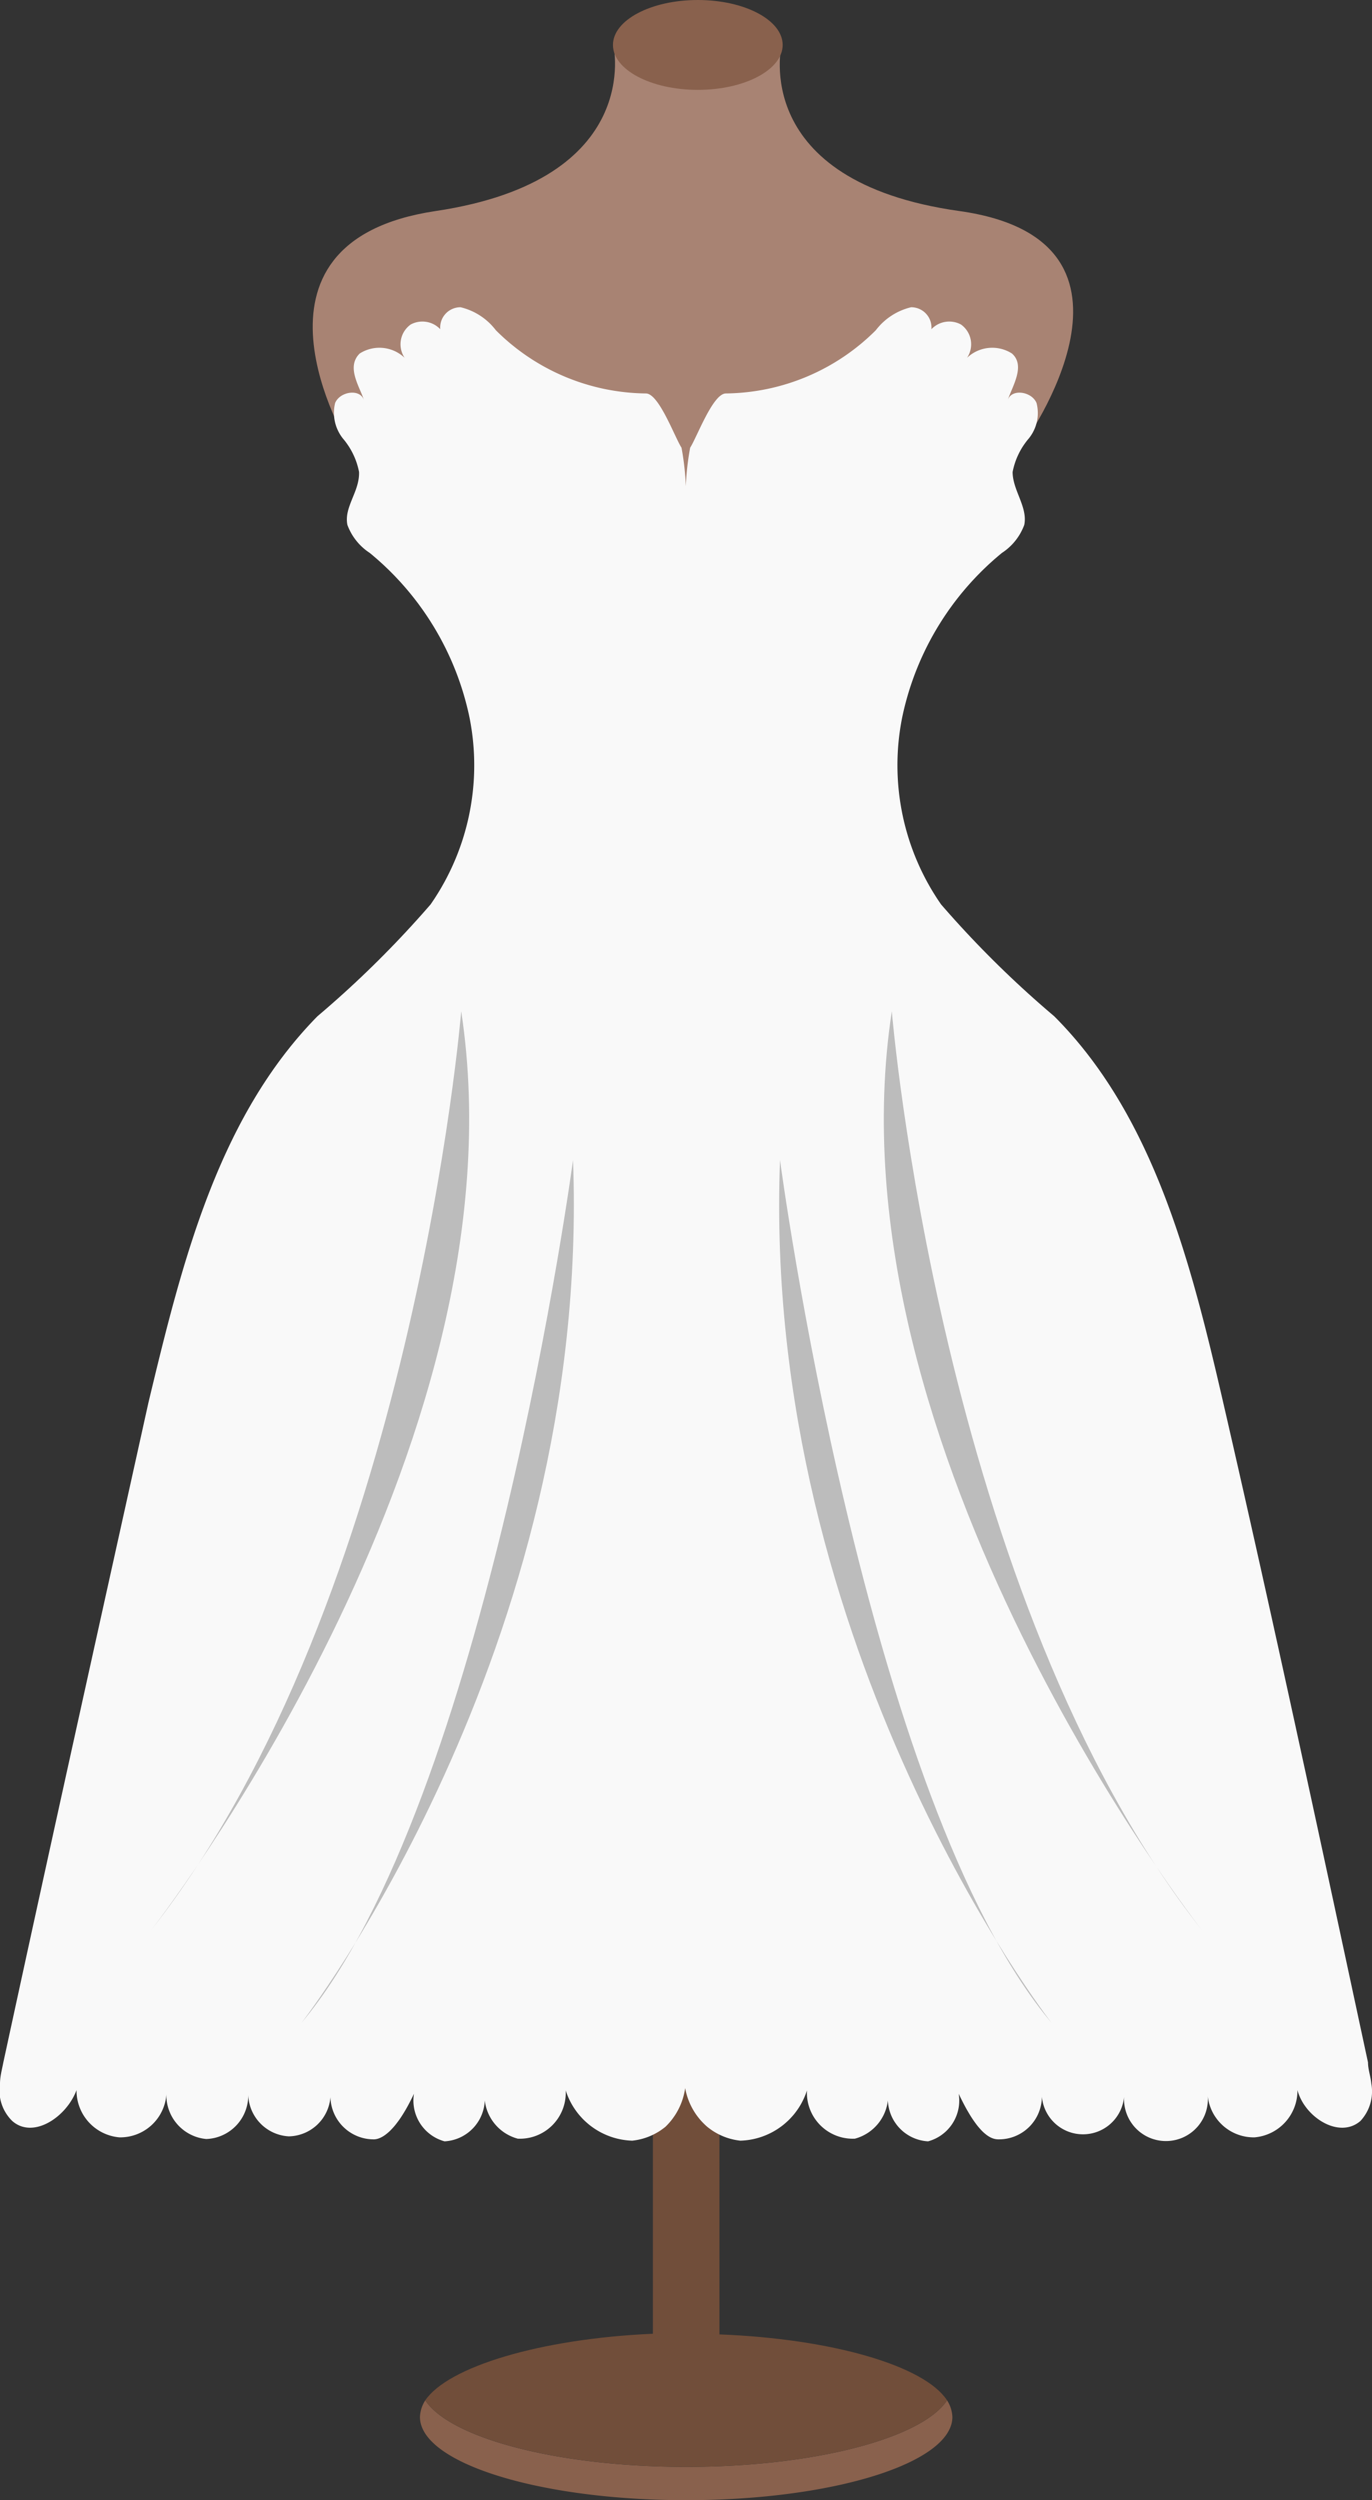 <svg xmlns="http://www.w3.org/2000/svg" viewBox="0 0 41.23 75.11"><rect x="0" y="0" width="41.23" height="75.11" fill="#333333" stroke="none"/><defs><style>.cls-1{fill:#89614d;}.cls-2{fill:#714e3a;}.cls-3{fill:#a88373;}.cls-4{fill:#f9f9f9;}.cls-5{fill:#bcbcbc;}</style></defs><title>Recurso 3</title><g id="Capa_2" data-name="Capa 2"><g id="Capa_4" data-name="Capa 4"><path class="cls-1" d="M28.62,72.61c0,1.38-3.58,2.5-8,2.5s-8-1.12-8-2.5a1,1,0,0,1,.16-.5c.75,1.14,4,2,7.84,2s7.09-.86,7.84-2A1,1,0,0,1,28.62,72.61Z"/><path class="cls-2" d="M28.46,72.11c-.75,1.14-4,2-7.84,2s-7.09-.86-7.84-2c.68-1,3.43-1.85,6.84-2V55.75h2V70.13C25,70.26,27.78,71.07,28.46,72.11Z"/><path class="cls-3" d="M30.75,13.34H21.17l-.55,2.1-.36-2.1h-9.8s-3.67-6.06,2.63-7,5.34-5,5.34-5h5.06s-1,4.11,5.34,5S30.75,13.34,30.75,13.34Z"/><path class="cls-4" d="M40.88,63.72c-.64.55-1.68-.12-1.89-.93a1.41,1.41,0,0,1-1.29,1.42,1.39,1.39,0,0,1-1.41-1.29,1.26,1.26,0,1,1-2.51.07,1.24,1.24,0,0,1-2.47,0A1.29,1.29,0,0,1,30,64.27c-.24,0-.63-.18-1.19-1.37a1.27,1.27,0,0,1-.92,1.43,1.28,1.28,0,0,1-1.2-1.43,1.35,1.35,0,0,1-1,1.35,1.38,1.38,0,0,1-1.44-1.45,2.17,2.17,0,0,1-2,1.51,1.88,1.88,0,0,1-1-.42,2,2,0,0,1-.66-1.16A2,2,0,0,1,20,63.89a1.88,1.88,0,0,1-1,.42,2.17,2.17,0,0,1-2-1.51,1.38,1.38,0,0,1-1.44,1.45,1.35,1.35,0,0,1-1-1.35,1.28,1.28,0,0,1-1.2,1.43,1.27,1.27,0,0,1-.92-1.43c-.56,1.19-1,1.36-1.19,1.37A1.3,1.3,0,0,1,9.93,63a1.28,1.28,0,0,1-1.25,1.18,1.29,1.29,0,0,1-1.22-1.25A1.31,1.31,0,0,1,6.2,64.26,1.32,1.32,0,0,1,5,62.92a1.39,1.39,0,0,1-1.41,1.29,1.41,1.41,0,0,1-1.29-1.42C2,63.6,1,64.27.37,63.72A1.28,1.28,0,0,1,0,62.6c0-.22.06-.43.1-.64C1.53,55.35,3,48.74,4.46,42.14c1-4.17,2.08-8.56,5.08-11.61a30.84,30.84,0,0,0,3.4-3.36,7.32,7.32,0,0,0,1.17-5.61,8.68,8.68,0,0,0-3-4.95,1.71,1.71,0,0,1-.67-.84c-.11-.54.37-1,.35-1.59a2.18,2.18,0,0,0-.48-1,1.24,1.24,0,0,1-.24-1.07c.14-.35.76-.45.87-.08-.12-.4-.55-1-.13-1.41a1.1,1.1,0,0,1,1.35.13.73.73,0,0,1,.18-1,.74.74,0,0,1,.89.14.61.61,0,0,1,.61-.66,1.88,1.88,0,0,1,1.06.69,6.47,6.47,0,0,0,4.51,1.9c.39,0,.86,1.3,1.07,1.63a8,8,0,0,1,.13,1.78,8,8,0,0,1,.13-1.78c.21-.33.68-1.62,1.07-1.63a6.47,6.47,0,0,0,4.51-1.9,1.88,1.88,0,0,1,1.06-.69.61.61,0,0,1,.61.66.74.74,0,0,1,.89-.14.73.73,0,0,1,.18,1,1.1,1.1,0,0,1,1.35-.13c.42.37,0,1-.13,1.41.11-.37.73-.27.87.08a1.21,1.21,0,0,1-.24,1.07,2.18,2.18,0,0,0-.48,1c0,.55.46,1.05.35,1.59a1.71,1.71,0,0,1-.67.84,8.68,8.68,0,0,0-3,4.95,7.32,7.32,0,0,0,1.17,5.61,30.84,30.84,0,0,0,3.4,3.36c3,3,4.12,7.44,5.08,11.61,1.52,6.6,2.93,13.21,4.35,19.82,0,.21.08.42.1.64A1.3,1.3,0,0,1,40.88,63.72Z"/><path class="cls-5" d="M13.86,30.38S12.41,48,4.53,58C4.53,58,15.87,43.56,13.86,30.38Z"/><path class="cls-5" d="M17.22,34.85S14.64,54.12,9.06,60.77C9.06,60.77,17.77,49.6,17.22,34.85Z"/><path class="cls-5" d="M26.8,30.38S28.25,48,36.13,58C36.13,58,24.78,43.56,26.8,30.38Z"/><path class="cls-5" d="M23.44,34.85S26,54.12,31.6,60.77C31.6,60.77,22.88,49.6,23.44,34.85Z"/><ellipse class="cls-1" cx="20.97" cy="1.35" rx="2.55" ry="1.35"/></g></g></svg>